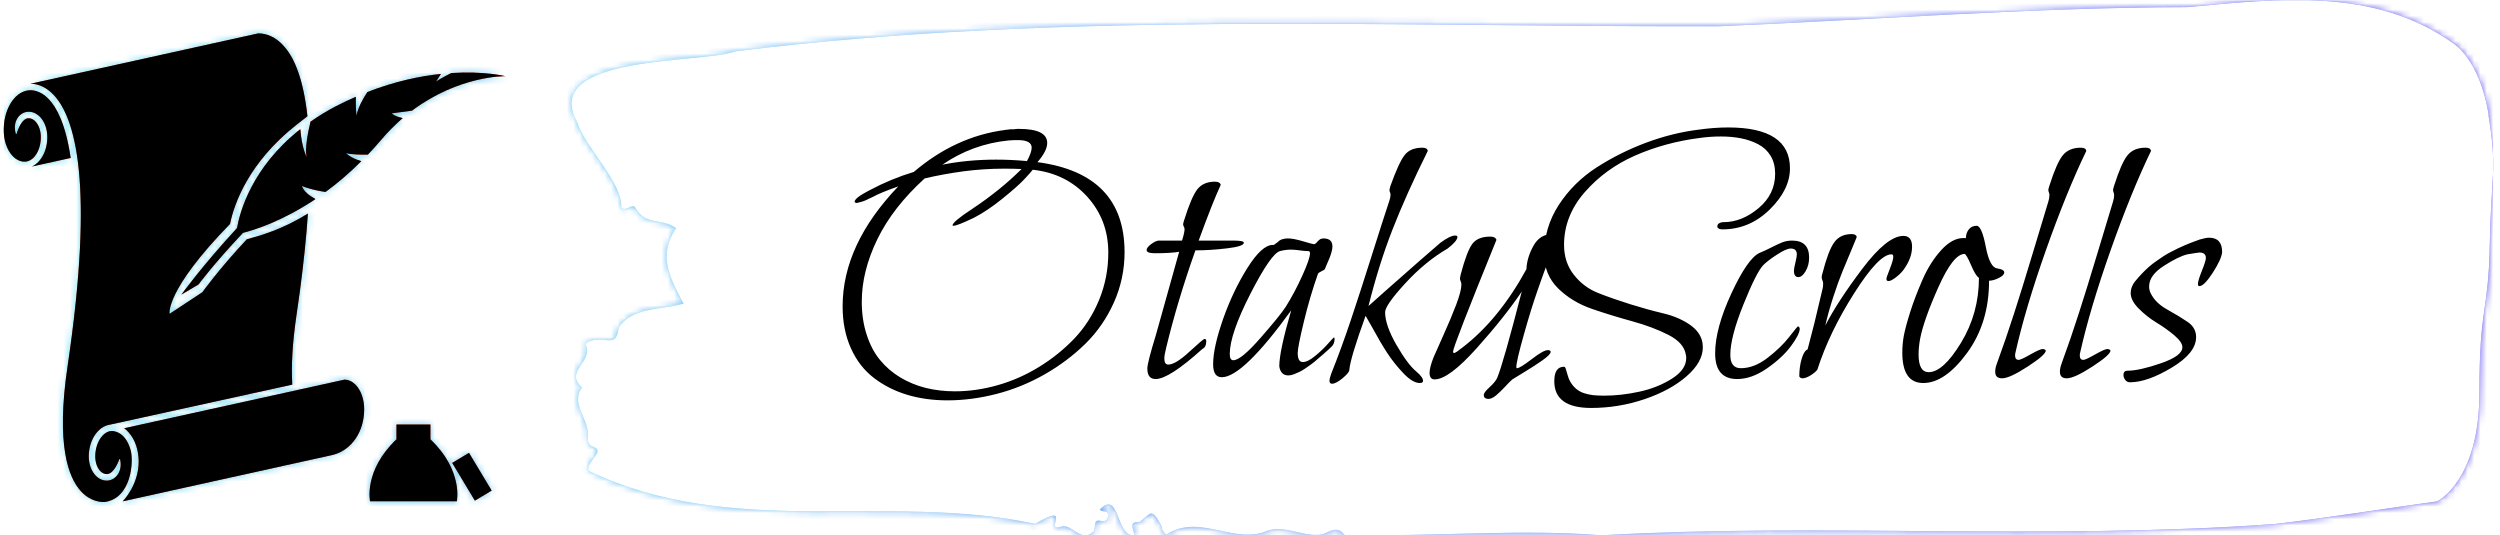 <svg xmlns="http://www.w3.org/2000/svg" version="1.1" xmlns:xlink="http://www.w3.org/1999/xlink" xmlns:svgjs="http://svgjs.dev/svgjs" width="1500" height="321" viewBox="0 0 1500 321"><g transform="matrix(1,0,0,1,-0.909,0.117)"><svg viewBox="0 0 396 85" data-background-color="#ffffff" preserveAspectRatio="xMidYMid meet" height="321" width="1500" xmlns="http://www.w3.org/2000/svg" xmlns:xlink="http://www.w3.org/1999/xlink"><g id="tight-bounds" transform="matrix(1,0,0,1,0.24,-0.031)"><svg viewBox="0 0 395.52 85.062" height="85.062" width="395.52"><rect width="395.52" height="85.062" fill="url(#2ef95583-c928-4ad5-a854-e002bee73627)" mask="url(#0ddeb5bf-24bf-49f1-8bc2-36cc4db642cc)" data-fill-palette-color="tertiary"></rect><g><svg viewBox="0 0 512.387 110.195" height="85.062" width="395.52"><g transform="matrix(1,0,0,1,116.867,0)"><svg viewBox="0 0 395.52 110.195" height="110.195" width="395.52"><g id="textblocktransform"><svg viewBox="0 0 395.52 110.195" height="110.195" width="395.52" id="textblock"><g><svg viewBox="0 0 395.52 110.195" height="110.195" width="395.52"><path d="M394.594 23.635C392.735 12.197 387.435 9.017 387.435 9.017 371.165-2.765 350.86-0.225 332.619 1.467 300.414 1.536 268.339 4.053 236.208 5.402 168.767 5.608 100.749 2.222 33.643 10.572 27.339 13.135-6.54 11.076 1.121 25.099 3.129 30.932 10.456 37.406 10.232 42.76 11.236 43.698 12.631 41.547 13.226 42.897 15.309 46.534 18.711 44.818 21.501 46.969 17.614 52.711 20.403 57.492 23.062 62.502 18.377 63.806 12.371 63.188 9.675 67.512 9.396 70.646 7.89 70.051 6.235 69.914 5.026 69.822 2.59 70.166 2.999 71.149 4.394 74.512-1.594 76.457 2.162 79.751-0.422 83.32 3.948 86.408 3.353 90.274 3.278 91.052 3.687 91.715 4.338 91.898 7.22 92.882 3.018 94.804 3.464 96.885 33.029 111.115 65.104 101.278 95.394 107.82 103.259 103.245 97.346 109.445 100.489 108.484 102.943 107.363 104.728 112.007 107.499 109.376 107.927 108.621 107.276 106.837 108.8 107.18 109.6 107.363 110.307 107.317 110.418 106.265 110.586 104.686 109.117 105.67 108.726 104.846 112.947 100.683 111.906 110.588 115.866 110.177 115.68 108.964 114.528 107.226 116.889 107.454 119.232 105.716 119.306 104.274 121.389 108.186 121.463 109.033 121.835 109.628 122.43 110.039 128.938 105.784 135.409 111.549 142.233 109.628 146.417 107.523 150.433 110.771 154.672 109.971 156.16 109.33 157.666 108.186 159.098 110.108 176.632 110.52 195.319 108.804 211.943 110.177 256.364 107.614 303.836 111.229 350.674 107.843 361.719 106.539 373.192 104.686 383.958 103.199 383.958 103.199 392.679 99.127 392.679 80.826S394.538 64.813 394.817 50.24C395.096 35.668 396.398 35.073 394.538 23.635Z" opacity="1" fill="url(#2ef95583-c928-4ad5-a854-e002bee73627)" data-fill-palette-color="tertiary"></path><g transform="matrix(1,0,0,1,55.768,26.231)"><svg width="283.983" viewBox="0.4 -34.4 190.82 38.8" height="57.734" data-palette-color="#000000"><path d="M24.8-34.2L24.8-34.2Q28.7-34.2 28.7-32.25L28.7-32.25Q28.7-31.15 27.35-29.6L27.35-29.6Q39.4-28 39.4-17.15L39.4-17.15Q39.4-13.5 37.93-10.2 36.45-6.9 33.98-4.48 31.5-2.05 28.35-0.25 25.2 1.55 21.73 2.45 18.25 3.35 14.9 3.35L14.9 3.35Q11.9 3.35 9.33 2.58 6.75 1.8 4.73 0.25 2.7-1.3 1.55-3.85 0.4-6.4 0.4-9.65L0.4-9.65Q0.4-18.2 8.1-26.25L8.1-26.25Q5.55-25.35 4.5-24.75L4.5-24.75Q4.25-24.65 4.05-24.55 3.85-24.45 3.65-24.35 3.45-24.25 3.28-24.2 3.1-24.15 2.95-24.1 2.8-24.05 2.68-24.03 2.55-24 2.48-23.98 2.4-23.95 2.3-23.95L2.3-23.95Q2.1-24 2.05-24.1L2.05-24.1Q2.05-24.65 4.1-25.7L4.1-25.7Q7.1-27.3 10.25-28.25L10.25-28.25Q16-33.15 22.85-34.05L22.85-34.05Q22.95-34.05 23.05-34.08 23.15-34.1 23.25-34.1 23.35-34.1 23.48-34.13 23.6-34.15 23.7-34.15 23.8-34.15 23.9-34.15 24-34.15 24.13-34.15 24.25-34.15 24.35-34.18 24.45-34.2 24.58-34.2 24.7-34.2 24.8-34.2ZM25.9-29.75L25.9-29.75Q26.55-30.95 26.55-31.6L26.55-31.6Q26.55-32.65 24.65-32.65L24.65-32.65Q24.45-32.65 24.25-32.65 24.05-32.65 23.83-32.63 23.6-32.6 23.35-32.6L23.35-32.6Q18.35-32.1 14.2-29.25L14.2-29.25Q17.7-29.95 21.65-29.95L21.65-29.95Q22.65-29.95 23.73-29.9 24.8-29.85 25.9-29.75ZM3.05-10.3L3.05-10.3Q3.05-7.8 3.73-5.73 4.4-3.65 5.58-2.23 6.75-0.8 8.38 0.18 10 1.15 11.9 1.63 13.8 2.1 15.95 2.1L15.95 2.1Q18.85 2.1 21.85 1.25 24.85 0.4 27.58-1.28 30.3-2.95 32.45-5.2 34.6-7.45 35.88-10.55 37.15-13.65 37.15-17.1L37.15-17.1Q37.15-21.6 34.23-24.83 31.3-28.05 26.7-28.55L26.7-28.55Q26.35-28.1 25.45-27.15 24.55-26.2 22.48-24.53 20.4-22.85 18.55-21.9L18.55-21.9Q16.25-20.8 15.75-20.8L15.75-20.8Q15.6-20.8 15.6-20.85L15.6-20.85Q15.6-21.35 18.35-23.15L18.35-23.15Q22.25-25.75 25.15-28.65L25.15-28.65Q24-28.7 22.75-28.7L22.75-28.7Q19.9-28.7 17.1-28.33 14.3-27.95 11.75-27.35L11.75-27.35Q7.35-23.35 5.2-18.93 3.05-14.5 3.05-10.3ZM44.15-18.75L47.35-18.75 47.55-19.45Q47.7-20.05 47.7-20.3L47.7-20.3Q47.7-20.5 47.6-20.68 47.5-20.85 47.5-21 47.5-21.15 47.65-21.6L47.65-21.6Q48.65-24.8 49.47-25.85 50.3-26.9 51.9-26.9L51.9-26.9Q52.6-26.9 52.7-26.45L52.7-26.45Q51.6-24.1 49.65-18.75L49.65-18.75 54.5-18.75Q55.9-18.75 55.9-18.45L55.9-18.45Q55.9-17.95 53.6-17.68 51.3-17.4 49.2-17.4L49.2-17.4Q46.7-10.35 45.15-3.9L45.15-3.9Q44.9-2.9 44.9-2.45L44.9-2.45Q44.9-1.6 45.45-1.6L45.45-1.6Q46.45-1.6 48.37-3.38 50.3-5.15 50.45-5.15L50.45-5.15Q50.7-5.15 50.7-4.85L50.7-4.85Q50.7-4 50.15-3.75L50.15-3.75Q45.55 0.4 43.7 0.4L43.7 0.4Q42.55 0.4 42.55-1.05L42.55-1.05Q42.55-1.85 43.75-5.75L43.75-5.75Q43.9-6.25 46.95-17.2L46.95-17.2Q45.75-17 43.6-17L43.6-17Q42.45-17 42.45-17.45L42.45-17.45Q42.45-17.8 43.1-18.28 43.75-18.75 44.15-18.75L44.15-18.75ZM67.95-4L67.95-4Q67.9-3.95 67.5-3.58 67.1-3.2 66.85-3 66.6-2.8 66.12-2.38 65.65-1.95 65.3-1.7 64.95-1.45 64.45-1.1 63.95-0.75 63.57-0.58 63.2-0.4 62.8-0.25 62.4-0.1 62.05-0.1L62.05-0.1Q61-0.1 60.8-1.35L60.8-1.35Q60.8-3.45 62.45-9.1L62.45-9.1Q55.75 0.15 52.85 0.15L52.85 0.15Q51.65 0.15 51.65-1.65L51.65-1.65Q51.65-3.95 53.02-7.88 54.4-11.8 56.4-14.98 58.4-18.15 59.9-18.15L59.9-18.15 60.05-18.15 60.6-18.55Q61.05-19.05 62-19.05L62-19.05Q62.75-19.05 64.1-18.65 65.45-18.25 65.6-18.25L65.6-18.25Q65.8-18.25 66.12-18.65 66.45-19.05 66.9-19.05L66.9-19.05Q68.15-19.05 68.15-17.95L68.15-17.95Q68.15-17.5 67.97-16.95 67.8-16.4 67.47-15.68 67.15-14.95 67.1-14.8L67.1-14.8Q67.05-14.7 66.62-14.5 66.2-14.3 66.15-14.15L66.15-14.15Q65.05-11.05 64.2-7.53 63.35-4 63.35-3.2L63.35-3.2Q63.35-1.95 64.05-1.95 64.75-1.95 65.77-2.8 66.8-3.65 67.55-4.5 68.3-5.35 68.35-5.35L68.35-5.35Q68.45-5.35 68.45-5.15L68.45-5.15Q68.45-4.4 67.95-4ZM64.8-17.3L64.65-17.3Q64.35-17.3 63.62-17.4 62.9-17.5 62.4-17.5L62.4-17.5Q61.7-17.5 60.9-17.3L60.9-17.3Q59.65-16.95 56.8-11.38 53.95-5.8 53.95-3.05L53.95-3.05Q53.95-2.2 54.45-2.2L54.45-2.2Q55.5-2.2 58.17-5.25 60.85-8.3 61.7-9.6L61.7-9.6Q62.95-11.6 64-13.93 65.05-16.25 65.05-17L65.05-17Q65.05-17.3 64.8-17.3L64.8-17.3ZM84.09-17.65L84.09-17.65Q80.99-15.85 78.22-12.83 75.44-9.8 75.44-8.85L75.44-8.85Q75.44-7.05 76.99-4.35 78.54-1.65 79.74-0.65L79.74-0.65Q80.69 0.15 80.69 0.65L80.69 0.65Q80.69 0.95 80.24 0.95L80.24 0.95Q79.24 0.95 77.94-0.43 76.64-1.8 75.72-3.23 74.79-4.65 73.79-6.5L73.79-6.5 72.74-8.35Q70.59-2.4 70.49-0.85L70.49-0.85Q70.49-0.5 69.57 0.28 68.64 1.05 68.09 1.05L68.09 1.05Q67.74 1.05 67.74 0.6L67.74 0.6Q67.74 0.4 67.99-0.35L67.99-0.35Q69.39-3.85 70.69-7.73 71.99-11.6 73.59-16.68 75.19-21.75 75.99-24.15L75.99-24.15Q76.19-24.75 76.19-25.05L76.19-25.05Q76.19-25.25 76.12-25.43 76.04-25.6 76.04-25.7L76.04-25.7Q76.04-25.9 76.19-26.35L76.19-26.35Q77.34-29.55 78.14-30.58 78.94-31.6 80.59-31.6L80.59-31.6Q81.29-31.6 81.34-31.15L81.34-31.15Q78.34-25.1 76.47-20.3 74.59-15.5 73.14-9.7L73.14-9.7 75.44-11.75Q77.74-13.8 80.24-15.98 82.74-18.15 83.09-18.45L83.09-18.45Q84.44-19.45 85.14-19.45L85.14-19.45Q85.44-19.45 85.44-19.25L85.44-19.25Q85.44-18.7 84.09-17.65ZM99.19-19.2L99.19-19.2Q99.04-18.75 98.09-16.2 97.14-13.65 96.54-11.9L96.54-11.9Q95.64-9.35 94.62-5.7 93.59-2.05 93.59-1.25L93.59-1.25Q93.59-1.1 93.69-1.1L93.69-1.1Q94.09-1.1 95.72-2.35 97.34-3.6 97.94-3.6L97.94-3.6Q98.34-3.6 98.34-3.35L98.34-3.35Q98.34-3 97.22-2.2 96.09-1.4 94.64-0.53 93.19 0.35 93.04 0.45L93.04 0.45Q92.69 0.75 92.02 1.48 91.34 2.2 90.77 2.68 90.19 3.15 89.74 3.15L89.74 3.15Q89.09 3.15 89.09 2.6L89.09 2.6Q89.09 2.25 89.89 1.53 90.69 0.8 90.94 0.25L90.94 0.25Q91.79-1.8 94.34-11.7L94.34-11.7Q91.99-8.2 88.12-3.88 84.24 0.45 82.29 0.45L82.29 0.45Q81.59 0.45 81.59-0.45L81.59-0.45Q81.59-1.2 82.14-2.6L82.14-2.6Q82.14-2.65 83.34-5.3 84.54-7.95 85.27-9.88 85.99-11.8 85.99-12.65L85.99-12.65Q85.99-12.9 85.89-13.13 85.79-13.35 85.79-13.5L85.79-13.5Q85.79-13.55 85.89-14.05L85.89-14.05Q86.74-17.25 87.49-18.28 88.24-19.3 89.99-19.3L89.99-19.3Q90.69-19.3 90.84-18.85L90.84-18.85Q84.84-4.1 84.84-3.4L84.84-3.4Q84.84-3.2 84.99-3.2L84.99-3.2Q85.19-3.2 86.19-4L86.19-4Q91.19-7.85 94.99-14.8L94.99-14.8Q95.04-16.35 95.94-18 96.84-19.65 98.59-19.65L98.59-19.65Q99.14-19.65 99.19-19.2ZM105.74 2.7L105.74 2.7Q108.09 2.7 110.61 2.15 113.14 1.6 115.11 0.35 117.09-0.9 117.09-2.5L117.09-2.5Q117.09-2.75 117.04-2.95L117.04-2.95Q116.79-4.6 114.64-5.7 112.49-6.8 109.66-7.58 106.84-8.35 104.06-9.3 101.29-10.25 99.36-12.15 97.44-14.05 97.44-16.9L97.44-16.9Q97.44-20.55 99.46-23.68 101.49-26.8 104.71-28.88 107.94-30.95 111.56-32.3 115.19-33.65 118.84-34.1L118.84-34.1Q120.99-34.4 122.89-34.4L122.89-34.4Q131.44-34.4 131.44-28.75L131.44-28.75Q131.44-25.8 128.64-23.05 125.84-20.3 122.09-20.3L122.09-20.3Q121.74-20.3 121.56-20.43 121.39-20.55 121.39-20.7L121.39-20.7Q121.39-20.8 121.44-20.93 121.49-21.05 121.61-21.13 121.74-21.2 121.89-21.25 122.04-21.3 122.24-21.3L122.24-21.3Q124.79-21.3 127.09-23.23 129.39-25.15 129.39-28L129.39-28Q129.39-29.45 128.76-30.48 128.14-31.5 127.04-32.08 125.94-32.65 124.66-32.9 123.39-33.15 121.89-33.15L121.89-33.15Q121.14-33.15 120.41-33.1 119.69-33.05 118.99-32.95L118.99-32.95Q114.24-32.35 110.06-30.53 105.89-28.7 103.04-25.43 100.19-22.15 100.19-18.15L100.19-18.15Q100.19-15.75 101.54-14.03 102.89-12.3 104.91-11.5 106.94-10.7 109.34-9.95 111.74-9.2 113.86-8.7 115.99-8.2 117.54-7.15 119.09-6.1 119.34-4.6L119.34-4.6 119.39-4Q119.39-1.95 117.16 0 114.94 1.95 111.34 3.18 107.74 4.4 103.94 4.4L103.94 4.4Q98.84 4.4 98.84 0.7L98.84 0.7Q98.84-1.3 100.19-1.3L100.19-1.3Q100.34-1.3 100.44-0.98 100.54-0.65 100.69-0.13 100.84 0.4 101.04 0.75L101.04 0.75Q101.39 1.35 101.86 1.75 102.34 2.15 102.94 2.35 103.54 2.55 104.21 2.63 104.89 2.7 105.74 2.7ZM134.09-16.4L134.09-16.4Q134.09-15.35 133.61-14.53 133.14-13.7 132.59-13.7L132.59-13.7Q131.99-13.7 131.99-14.6L131.99-14.6Q131.99-14.9 132.19-15.7 132.39-16.5 132.39-16.85L132.39-16.85Q132.39-17.65 131.54-17.65L131.54-17.65Q130.94-17.65 129.66-16.82 128.39-16 127.74-15.35L127.74-15.35Q126.79-14.35 124.99-9.88 123.19-5.4 123.19-2.95L123.19-2.95Q123.19-1.1 124.64-1.1L124.64-1.1Q126.49-1.1 128.34-2.53 130.19-3.95 131.34-5.43 132.49-6.9 132.54-6.9L132.54-6.9Q132.79-6.8 132.79-6.55L132.79-6.55Q132.79-5.8 131.59-4.17 130.39-2.55 128.26-1.07 126.14 0.4 124.14 0.4L124.14 0.4Q121.09 0.4 121.09-3.15L121.09-3.15Q121.09-6.6 123.34-11.45 125.59-16.3 127.24-17.05L127.24-17.05Q127.99-17.35 128.86-17.8 129.74-18.25 130.36-18.5 130.99-18.75 131.74-18.75L131.74-18.75Q134.09-18.75 134.09-16.4ZM147.18-14.75L147.18-14.75Q146.78-14.2 146.11-13.68 145.43-13.15 145.08-13.15L145.08-13.15Q144.78-13.15 144.78-13.45L144.78-13.45Q144.78-13.65 145.26-14.85 145.73-16.05 145.73-16.5L145.73-16.5Q145.73-16.85 145.48-16.85L145.48-16.85Q143.73-16.85 140.31-11.45 136.88-6.05 135.23-0.9L135.23-0.9Q134.93-0.5 134.28-0.1 133.63 0.3 133.18 0.3L133.18 0.3Q132.88 0.3 132.73 0.05L132.73 0.05Q132.73-1.3 133.06-2.4 133.38-3.5 133.88-3.7L133.88-3.7Q134.98-7.85 135.43-9.9L135.43-9.9 135.93-12Q136.03-12.35 136.03-12.8L136.03-12.8Q136.03-13.05 135.93-13.25 135.83-13.45 135.83-13.65L135.83-13.65Q135.83-13.95 135.93-14.2L135.93-14.2Q136.73-17.35 137.56-18.5 138.38-19.65 139.98-19.65L139.98-19.65Q140.58-19.65 140.68-19.25L140.68-19.25Q140.63-19.1 139.96-17.5 139.28-15.9 138.71-14.5 138.13-13.1 137.43-10.95 136.73-8.8 136.33-7L136.33-7Q137.98-10.25 141.43-14.83 144.88-19.4 147.13-19.4L147.13-19.4Q148.33-19.4 148.33-17.9L148.33-17.9Q148.33-16.35 147.18-14.75ZM160.13-14.9Q161.08-14.75 161.08-14.35 161.08-13.95 160.33-13.58 159.58-13.2 158.98-13.2L158.98-13.2Q158.98-7.35 155.93-3.2 152.88 0.95 149.88 0.95L149.88 0.95Q146.98 0.95 146.98-3.25L146.98-3.25Q146.98-4.4 147.18-5.55L147.18-5.55Q147.43-6.85 148.08-8.9 148.73-10.95 149.78-13.35 150.83-15.75 152.36-17.43 153.88-19.1 155.43-19.1L155.43-19.1 155.78-19.1Q155.78-19.8 156.18-20.3 156.58-20.8 157.28-20.8L157.28-20.8Q157.98-20.75 158.53-17.88 159.08-15 160.13-14.9L160.13-14.9ZM157.58-13.6L157.58-13.6Q157.13-13.85 156.48-15.38 155.83-16.9 155.58-16.9L155.58-16.9Q154.03-16.9 151.98-12.33 149.93-7.75 149.43-5.1L149.43-5.1Q149.23-3.95 149.23-3L149.23-3Q149.23-0.55 150.63-0.55L150.63-0.55Q152.63-0.55 155.11-4.63 157.58-8.7 157.58-13.6ZM172.43-31.15L172.43-31.15Q169.68-25.45 166.83-17.38 163.98-9.3 162.63-3.25L162.63-3.25Q162.58-3.1 162.58-2.85L162.58-2.85Q162.58-2.25 163.08-2.25L163.08-2.25Q163.38-2.25 164.7-3 166.03-3.75 166.38-3.75L166.38-3.75Q166.68-3.75 166.83-3.55L166.83-3.55Q166.83-2.95 164.33-1.33 161.83 0.3 160.78 0.3L160.78 0.3Q159.83 0.3 159.83-0.6L159.83-0.6Q159.83-1.1 160.03-1.65L160.03-1.65Q161.33-5.2 162.45-8.7 163.58-12.2 165.03-17.03 166.48-21.85 167.18-24.15L167.18-24.15Q167.33-24.6 167.33-25.05L167.33-25.05Q167.33-25.25 167.25-25.43 167.18-25.6 167.18-25.75 167.18-25.9 167.33-26.35L167.33-26.35Q168.33-29.5 169.18-30.55 170.03-31.6 171.68-31.6L171.68-31.6Q172.38-31.6 172.43-31.15ZM181.38-31.15L181.38-31.15Q178.63-25.45 175.78-17.38 172.93-9.3 171.58-3.25L171.58-3.25Q171.53-3.1 171.53-2.85L171.53-2.85Q171.53-2.25 172.03-2.25L172.03-2.25Q172.33-2.25 173.65-3 174.98-3.75 175.33-3.75L175.33-3.75Q175.63-3.75 175.78-3.55L175.78-3.55Q175.78-2.95 173.28-1.33 170.78 0.3 169.73 0.3L169.73 0.3Q168.78 0.3 168.78-0.6L168.78-0.6Q168.78-1.1 168.98-1.65L168.98-1.65Q170.28-5.2 171.4-8.7 172.53-12.2 173.98-17.03 175.43-21.85 176.13-24.15L176.13-24.15Q176.28-24.6 176.28-25.05L176.28-25.05Q176.28-25.25 176.2-25.43 176.13-25.6 176.13-25.75 176.13-25.9 176.28-26.35L176.28-26.35Q177.28-29.5 178.13-30.55 178.98-31.6 180.63-31.6L180.63-31.6Q181.33-31.6 181.38-31.15ZM191.22-17.15L191.22-17.15Q191.12-16.15 189.92-14.3 188.72-12.45 188.07-12.45L188.07-12.45Q187.87-12.45 187.87-12.75L187.87-12.75Q187.87-13.2 188.42-14.58 188.97-15.95 188.97-16.35L188.97-16.35Q188.97-17.1 188.07-17.1L188.07-17.1Q187.92-17.1 186.42-16.85L186.42-16.85Q185.17-16.55 183.15-15.25 181.12-13.95 181.12-12.4L181.12-12.4Q181.12-11.85 181.37-11.4L181.37-11.4Q182.02-10.1 183.65-9.2 185.27-8.3 186.45-7.5 187.62-6.7 187.62-5.4L187.62-5.4Q187.62-3.2 184.25-1.18 180.87 0.85 178.47 0.85L178.47 0.85Q178.07 0.85 177.82 0.53 177.57 0.2 177.57-0.15L177.57-0.15Q177.57-0.75 178.12-0.75L178.12-0.75Q179.77-0.75 182.75-1.78 185.72-2.8 185.72-4L185.72-4Q185.72-4.7 184.6-5.65 183.47-6.6 182.15-7.4 180.82-8.2 179.7-9.33 178.57-10.45 178.57-11.5L178.57-11.5Q178.57-12.35 179.17-13.1L179.17-13.1Q179.62-13.65 180.12-14.18 180.62-14.7 181.07-15.1 181.52-15.5 182.1-15.9 182.67-16.3 183.12-16.6 183.57-16.9 184.17-17.2 184.77-17.5 185.12-17.68 185.47-17.85 186.05-18.1 186.62-18.35 186.85-18.43 187.07-18.5 187.57-18.7 188.07-18.9 188.12-18.9L188.12-18.9Q188.97-19.15 189.42-19.15L189.42-19.15Q191.22-19.15 191.22-17.15Z" opacity="1" transform="matrix(1,0,0,1,0,0)" fill="#000000" class="wordmark-text-0" data-fill-palette-color="quaternary" id="text-0"></path></svg></g></svg></g></svg></g></svg></g><g transform="matrix(1,0,0,1,0,6.873)"><svg viewBox="0 0 103.237 96.45" height="96.45" width="103.237"><g><svg xmlns="http://www.w3.org/2000/svg" xmlns:xlink="http://www.w3.org/1999/xlink" version="1.1" x="0" y="0" viewBox="0 3.288 100 93.426" enable-background="new 0 0 100 100" xml:space="preserve" height="96.45" width="103.237" class="icon-icon-0" data-fill-palette-color="accent" id="icon-0"><g fill="#f46036" data-fill-palette-color="accent"><g fill="#f46036" data-fill-palette-color="accent"><rect x="88.951" y="89.749" transform="matrix(0.515 0.857 -0.857 0.515 123.858 -35.539)" width="8.778" height="3.904" fill="#f46036" data-fill-palette-color="accent"></rect><path d="M85.063 81.275h-6.768v2.938c-6.584 6.267-5.266 12.351-5.266 12.351h17.297c0 0 1.318-6.082-5.264-12.347V81.275L85.063 81.275z" fill="#f46036" data-fill-palette-color="accent"></path><path d="M4.652 18.928c0.818-0.101 1.607 0.16 2.291 0.735 0.995 0.836 1.643 2.289 1.732 3.886 0.158 2.862-1.163 5.42-3.068 6.282l7.729-1.71C12.34 21.286 10.49 17.968 8.94 16.367c-1.658-1.712-3.24-1.811-4.021-1.722-2.949 0.336-5.147 4.163-4.9 8.531 0.115 2.044 0.905 3.872 2.113 4.89 0.709 0.597 1.516 0.864 2.313 0.773 1.735-0.2 3.078-2.589 2.933-5.218-0.071-1.243-0.545-2.352-1.271-2.963-0.283-0.237-0.743-0.506-1.305-0.439-0.992 0.115-1.757 1.53-2.255 3.121l-0.13 0.008C1.705 21.083 2.944 19.126 4.652 18.928z" fill="#f46036" data-fill-palette-color="accent"></path><path d="M89.232 11.192c-1.791 0.89-3.041 1.678-3.041 1.678l0.974-1.502c-4.188 0.439-9.166 1.473-14.667 3.611-0.919 1.396-1.872 3.117-2.178 4.71 0 0-0.186-1.645-0.127-3.762-1.291 0.56-2.596 1.17-3.936 1.866-1.891 0.974-3.555 2.022-5.102 3.103-0.553 2.344-1.143 5.422-0.775 7.048 0 0-0.99-1.89-1.252-5.56-9.658 7.606-12.055 16.506-12.625 19.72-6.906 7.478-11.088 13.261-11.088 13.261s1.904-1.141 3.42-2.028c0 0 2.811-3.856 8.857-10.286 2.439-0.619 7.93-2.368 14.45-6.734-1.252-0.688-2.381-1.57-2.703-2.613 0 0 1.653 0.741 4.703 1.198 2.321-1.686 4.726-3.724 7.143-6.139-2.352-0.713-3.014-1.595-3.014-1.595 0.942 0.265 2.74 0.309 4.33 0.281 0.865-0.911 1.731-1.874 2.59-2.882 1.42-1.672 2.875-3.123 4.346-4.396-1.826-0.405-2.17-0.943-2.17-0.943l4.027-0.542C90.796 11.639 100 11.818 100 11.818S95.875 10.771 89.232 11.192z" fill="#f46036" data-fill-palette-color="accent"></path><path d="M67.917 72.323l-43.92 9.688c0 0 2.83 1.743 2.91 6.605 0 4.785-3.195 7.964-3.195 7.964l41.99-9.282c3.743-1.008 6.149-4.693 6.153-9.063 0.004-1.984-0.647-3.825-1.742-4.92C69.466 72.668 68.705 72.323 67.917 72.323z" fill="#f46036" data-fill-palette-color="accent"></path><path d="M25.304 86.416c-1.105-4.061-3.834-3.855-3.834-3.855-1.742 0.099-3.22 2.407-3.226 5.043-0.002 1.246 0.407 2.379 1.099 3.031 0.263 0.25 0.717 0.535 1.273 0.51 1-0.058 1.848-1.428 2.435-2.985h0.131c0.579 2.303-0.769 4.184-2.488 4.282-0.811 0.058-1.593-0.25-2.244-0.861-0.945-0.895-1.508-2.38-1.506-3.979 0.01-3.203 1.832-5.925 4.119-6.289 0.053-0.008 22.671-4.977 36.458-8.004-0.215-3.613-0.008-8.151 0.845-13.896 0.235-1.594 0.456-3.141 0.657-4.645 0.781-5.824 1.302-10.98 1.613-15.569-5.043 3.188-9.686 4.463-12.185 5.146-5.611 6-8.849 10.542-8.849 10.542l-6.543 4.312c0 0-0.973-4.576 12.049-17.922 0.809-3.973 3.661-12.221 13.27-19.788l2.164-1.688c-0.813-7.38-2.582-11.5-4.469-13.704-1.885-2.291-3.92-2.807-5.344-2.809L5.318 13.327c1.107-0.006 2.825 0.35 4.556 2.137 4.313 4.455 8.306 17.489 2.838 54.279-2.311 15.56 0.17 22.073 2.656 24.8 1.88 2.061 3.936 2.208 4.766 2.165C25.47 95.951 25.912 88.652 25.304 86.416z" fill="#f46036" data-fill-palette-color="accent"></path></g></g></svg></g></svg></g></svg></g><defs></defs><mask id="0ddeb5bf-24bf-49f1-8bc2-36cc4db642cc"><g id="SvgjsG2446"><svg viewBox="0 0 395.52 85.062" height="85.062" width="395.52"><g><svg viewBox="0 0 512.387 110.195" height="85.062" width="395.52"><g transform="matrix(1,0,0,1,116.867,0)"><svg viewBox="0 0 395.52 110.195" height="110.195" width="395.52"><g id="SvgjsG2445"><svg viewBox="0 0 395.52 110.195" height="110.195" width="395.52" id="SvgjsSvg2444"><g><svg viewBox="0 0 395.52 110.195" height="110.195" width="395.52"><path d="M394.594 23.635C392.735 12.197 387.435 9.017 387.435 9.017 371.165-2.765 350.86-0.225 332.619 1.467 300.414 1.536 268.339 4.053 236.208 5.402 168.767 5.608 100.749 2.222 33.643 10.572 27.339 13.135-6.54 11.076 1.121 25.099 3.129 30.932 10.456 37.406 10.232 42.76 11.236 43.698 12.631 41.547 13.226 42.897 15.309 46.534 18.711 44.818 21.501 46.969 17.614 52.711 20.403 57.492 23.062 62.502 18.377 63.806 12.371 63.188 9.675 67.512 9.396 70.646 7.89 70.051 6.235 69.914 5.026 69.822 2.59 70.166 2.999 71.149 4.394 74.512-1.594 76.457 2.162 79.751-0.422 83.32 3.948 86.408 3.353 90.274 3.278 91.052 3.687 91.715 4.338 91.898 7.22 92.882 3.018 94.804 3.464 96.885 33.029 111.115 65.104 101.278 95.394 107.82 103.259 103.245 97.346 109.445 100.489 108.484 102.943 107.363 104.728 112.007 107.499 109.376 107.927 108.621 107.276 106.837 108.8 107.18 109.6 107.363 110.307 107.317 110.418 106.265 110.586 104.686 109.117 105.67 108.726 104.846 112.947 100.683 111.906 110.588 115.866 110.177 115.68 108.964 114.528 107.226 116.889 107.454 119.232 105.716 119.306 104.274 121.389 108.186 121.463 109.033 121.835 109.628 122.43 110.039 128.938 105.784 135.409 111.549 142.233 109.628 146.417 107.523 150.433 110.771 154.672 109.971 156.16 109.33 157.666 108.186 159.098 110.108 176.632 110.52 195.319 108.804 211.943 110.177 256.364 107.614 303.836 111.229 350.674 107.843 361.719 106.539 373.192 104.686 383.958 103.199 383.958 103.199 392.679 99.127 392.679 80.826S394.538 64.813 394.817 50.24C395.096 35.668 396.398 35.073 394.538 23.635Z" opacity="1" fill="white"></path><g transform="matrix(1,0,0,1,55.768,26.231)"><svg width="283.983" viewBox="0.4 -34.4 190.82 38.8" height="57.734" data-palette-color="#000000"><path d="M24.8-34.2L24.8-34.2Q28.7-34.2 28.7-32.25L28.7-32.25Q28.7-31.15 27.35-29.6L27.35-29.6Q39.4-28 39.4-17.15L39.4-17.15Q39.4-13.5 37.93-10.2 36.45-6.9 33.98-4.48 31.5-2.05 28.35-0.25 25.2 1.55 21.73 2.45 18.25 3.35 14.9 3.35L14.9 3.35Q11.9 3.35 9.33 2.58 6.75 1.8 4.73 0.25 2.7-1.3 1.55-3.85 0.4-6.4 0.4-9.65L0.4-9.65Q0.4-18.2 8.1-26.25L8.1-26.25Q5.55-25.35 4.5-24.75L4.5-24.75Q4.25-24.65 4.05-24.55 3.85-24.45 3.65-24.35 3.45-24.25 3.28-24.2 3.1-24.15 2.95-24.1 2.8-24.05 2.68-24.03 2.55-24 2.48-23.98 2.4-23.95 2.3-23.95L2.3-23.95Q2.1-24 2.05-24.1L2.05-24.1Q2.05-24.65 4.1-25.7L4.1-25.7Q7.1-27.3 10.25-28.25L10.25-28.25Q16-33.15 22.85-34.05L22.85-34.05Q22.95-34.05 23.05-34.08 23.15-34.1 23.25-34.1 23.35-34.1 23.48-34.13 23.6-34.15 23.7-34.15 23.8-34.15 23.9-34.15 24-34.15 24.13-34.15 24.25-34.15 24.35-34.18 24.45-34.2 24.58-34.2 24.7-34.2 24.8-34.2ZM25.9-29.75L25.9-29.75Q26.55-30.95 26.55-31.6L26.55-31.6Q26.55-32.65 24.65-32.65L24.65-32.65Q24.45-32.65 24.25-32.65 24.05-32.65 23.83-32.63 23.6-32.6 23.35-32.6L23.35-32.6Q18.35-32.1 14.2-29.25L14.2-29.25Q17.7-29.95 21.65-29.95L21.65-29.95Q22.65-29.95 23.73-29.9 24.8-29.85 25.9-29.75ZM3.05-10.3L3.05-10.3Q3.05-7.8 3.73-5.73 4.4-3.65 5.58-2.23 6.75-0.8 8.38 0.18 10 1.15 11.9 1.63 13.8 2.1 15.95 2.1L15.95 2.1Q18.85 2.1 21.85 1.25 24.85 0.4 27.58-1.28 30.3-2.95 32.45-5.2 34.6-7.45 35.88-10.55 37.15-13.65 37.15-17.1L37.15-17.1Q37.15-21.6 34.23-24.83 31.3-28.05 26.7-28.55L26.7-28.55Q26.35-28.1 25.45-27.15 24.55-26.2 22.48-24.53 20.4-22.85 18.55-21.9L18.55-21.9Q16.25-20.8 15.75-20.8L15.75-20.8Q15.6-20.8 15.6-20.85L15.6-20.85Q15.6-21.35 18.35-23.15L18.35-23.15Q22.25-25.75 25.15-28.65L25.15-28.65Q24-28.7 22.75-28.7L22.75-28.7Q19.9-28.7 17.1-28.33 14.3-27.95 11.75-27.35L11.75-27.35Q7.35-23.35 5.2-18.93 3.05-14.5 3.05-10.3ZM44.15-18.75L47.35-18.75 47.55-19.45Q47.7-20.05 47.7-20.3L47.7-20.3Q47.7-20.5 47.6-20.68 47.5-20.85 47.5-21 47.5-21.15 47.65-21.6L47.65-21.6Q48.65-24.8 49.47-25.85 50.3-26.9 51.9-26.9L51.9-26.9Q52.6-26.9 52.7-26.45L52.7-26.45Q51.6-24.1 49.65-18.75L49.65-18.75 54.5-18.75Q55.9-18.75 55.9-18.45L55.9-18.45Q55.9-17.95 53.6-17.68 51.3-17.4 49.2-17.4L49.2-17.4Q46.7-10.35 45.15-3.9L45.15-3.9Q44.9-2.9 44.9-2.45L44.9-2.45Q44.9-1.6 45.45-1.6L45.45-1.6Q46.45-1.6 48.37-3.38 50.3-5.15 50.45-5.15L50.45-5.15Q50.7-5.15 50.7-4.85L50.7-4.85Q50.7-4 50.15-3.75L50.15-3.75Q45.55 0.4 43.7 0.4L43.7 0.4Q42.55 0.4 42.55-1.05L42.55-1.05Q42.55-1.85 43.75-5.75L43.75-5.75Q43.9-6.25 46.95-17.2L46.95-17.2Q45.75-17 43.6-17L43.6-17Q42.45-17 42.45-17.45L42.45-17.45Q42.45-17.8 43.1-18.28 43.75-18.75 44.15-18.75L44.15-18.75ZM67.95-4L67.95-4Q67.9-3.95 67.5-3.58 67.1-3.2 66.85-3 66.6-2.8 66.12-2.38 65.65-1.95 65.3-1.7 64.95-1.45 64.45-1.1 63.95-0.75 63.57-0.58 63.2-0.4 62.8-0.25 62.4-0.1 62.05-0.1L62.05-0.1Q61-0.1 60.8-1.35L60.8-1.35Q60.8-3.45 62.45-9.1L62.45-9.1Q55.75 0.15 52.85 0.15L52.85 0.15Q51.65 0.15 51.65-1.65L51.65-1.65Q51.65-3.95 53.02-7.88 54.4-11.8 56.4-14.98 58.4-18.15 59.9-18.15L59.9-18.15 60.05-18.15 60.6-18.55Q61.05-19.05 62-19.05L62-19.05Q62.75-19.05 64.1-18.65 65.45-18.25 65.6-18.25L65.6-18.25Q65.8-18.25 66.12-18.65 66.45-19.05 66.9-19.05L66.9-19.05Q68.15-19.05 68.15-17.95L68.15-17.95Q68.15-17.5 67.97-16.95 67.8-16.4 67.47-15.68 67.15-14.95 67.1-14.8L67.1-14.8Q67.05-14.7 66.62-14.5 66.2-14.3 66.15-14.15L66.15-14.15Q65.05-11.05 64.2-7.53 63.35-4 63.35-3.2L63.35-3.2Q63.35-1.95 64.05-1.95 64.75-1.95 65.77-2.8 66.8-3.65 67.55-4.5 68.3-5.35 68.35-5.35L68.35-5.35Q68.45-5.35 68.45-5.15L68.45-5.15Q68.45-4.4 67.95-4ZM64.8-17.3L64.65-17.3Q64.35-17.3 63.62-17.4 62.9-17.5 62.4-17.5L62.4-17.5Q61.7-17.5 60.9-17.3L60.9-17.3Q59.65-16.95 56.8-11.38 53.95-5.8 53.95-3.05L53.95-3.05Q53.95-2.2 54.45-2.2L54.45-2.2Q55.5-2.2 58.17-5.25 60.85-8.3 61.7-9.6L61.7-9.6Q62.95-11.6 64-13.93 65.05-16.25 65.05-17L65.05-17Q65.05-17.3 64.8-17.3L64.8-17.3ZM84.09-17.65L84.09-17.65Q80.99-15.85 78.22-12.83 75.44-9.8 75.44-8.85L75.44-8.85Q75.44-7.05 76.99-4.35 78.54-1.65 79.74-0.65L79.74-0.65Q80.69 0.15 80.69 0.65L80.69 0.65Q80.69 0.95 80.24 0.95L80.24 0.95Q79.24 0.95 77.94-0.43 76.64-1.8 75.72-3.23 74.79-4.65 73.79-6.5L73.79-6.5 72.74-8.35Q70.59-2.4 70.49-0.85L70.49-0.85Q70.49-0.5 69.57 0.28 68.64 1.05 68.09 1.05L68.09 1.05Q67.74 1.05 67.74 0.6L67.74 0.6Q67.74 0.4 67.99-0.35L67.99-0.35Q69.39-3.85 70.69-7.73 71.99-11.6 73.59-16.68 75.19-21.75 75.99-24.15L75.99-24.15Q76.19-24.75 76.19-25.05L76.19-25.05Q76.19-25.25 76.12-25.43 76.04-25.6 76.04-25.7L76.04-25.7Q76.04-25.9 76.19-26.35L76.19-26.35Q77.34-29.55 78.14-30.58 78.94-31.6 80.59-31.6L80.59-31.6Q81.29-31.6 81.34-31.15L81.34-31.15Q78.34-25.1 76.47-20.3 74.59-15.5 73.14-9.7L73.14-9.7 75.44-11.75Q77.74-13.8 80.24-15.98 82.74-18.15 83.09-18.45L83.09-18.45Q84.44-19.45 85.14-19.45L85.14-19.45Q85.44-19.45 85.44-19.25L85.44-19.25Q85.44-18.7 84.09-17.65ZM99.19-19.2L99.19-19.2Q99.04-18.75 98.09-16.2 97.14-13.65 96.54-11.9L96.54-11.9Q95.64-9.35 94.62-5.7 93.59-2.05 93.59-1.25L93.59-1.25Q93.59-1.1 93.69-1.1L93.69-1.1Q94.09-1.1 95.72-2.35 97.34-3.6 97.94-3.6L97.94-3.6Q98.34-3.6 98.34-3.35L98.34-3.35Q98.34-3 97.22-2.2 96.09-1.4 94.64-0.53 93.19 0.35 93.04 0.45L93.04 0.45Q92.69 0.75 92.02 1.48 91.34 2.2 90.77 2.68 90.19 3.15 89.74 3.15L89.74 3.15Q89.09 3.15 89.09 2.6L89.09 2.6Q89.09 2.25 89.89 1.53 90.69 0.8 90.94 0.25L90.94 0.25Q91.79-1.8 94.34-11.7L94.34-11.7Q91.99-8.2 88.12-3.88 84.24 0.45 82.29 0.45L82.29 0.45Q81.59 0.45 81.59-0.45L81.59-0.45Q81.59-1.2 82.14-2.6L82.14-2.6Q82.14-2.65 83.34-5.3 84.54-7.95 85.27-9.88 85.99-11.8 85.99-12.65L85.99-12.65Q85.99-12.9 85.89-13.13 85.79-13.35 85.79-13.5L85.79-13.5Q85.79-13.55 85.89-14.05L85.89-14.05Q86.74-17.25 87.49-18.28 88.24-19.3 89.99-19.3L89.99-19.3Q90.69-19.3 90.84-18.85L90.84-18.85Q84.84-4.1 84.84-3.4L84.84-3.4Q84.84-3.2 84.99-3.2L84.99-3.2Q85.19-3.2 86.19-4L86.19-4Q91.19-7.85 94.99-14.8L94.99-14.8Q95.04-16.35 95.94-18 96.84-19.65 98.59-19.65L98.59-19.65Q99.14-19.65 99.19-19.2ZM105.74 2.7L105.74 2.7Q108.09 2.7 110.61 2.15 113.14 1.6 115.11 0.35 117.09-0.9 117.09-2.5L117.09-2.5Q117.09-2.75 117.04-2.95L117.04-2.95Q116.79-4.6 114.64-5.7 112.49-6.8 109.66-7.58 106.84-8.35 104.06-9.3 101.29-10.25 99.36-12.15 97.44-14.05 97.44-16.9L97.44-16.9Q97.44-20.55 99.46-23.68 101.49-26.8 104.71-28.88 107.94-30.95 111.56-32.3 115.19-33.65 118.84-34.1L118.84-34.1Q120.99-34.4 122.89-34.4L122.89-34.4Q131.44-34.4 131.44-28.75L131.44-28.75Q131.44-25.8 128.64-23.05 125.84-20.3 122.09-20.3L122.09-20.3Q121.74-20.3 121.56-20.43 121.39-20.55 121.39-20.7L121.39-20.7Q121.39-20.8 121.44-20.93 121.49-21.05 121.61-21.13 121.74-21.2 121.89-21.25 122.04-21.3 122.24-21.3L122.24-21.3Q124.79-21.3 127.09-23.23 129.39-25.15 129.39-28L129.39-28Q129.39-29.45 128.76-30.48 128.14-31.5 127.04-32.08 125.94-32.65 124.66-32.9 123.39-33.15 121.89-33.15L121.89-33.15Q121.14-33.15 120.41-33.1 119.69-33.05 118.99-32.95L118.99-32.95Q114.24-32.35 110.06-30.53 105.89-28.7 103.04-25.43 100.19-22.15 100.19-18.15L100.19-18.15Q100.19-15.75 101.54-14.03 102.89-12.3 104.91-11.5 106.94-10.7 109.34-9.95 111.74-9.2 113.86-8.7 115.99-8.2 117.54-7.15 119.09-6.1 119.34-4.6L119.34-4.6 119.39-4Q119.39-1.95 117.16 0 114.94 1.95 111.34 3.18 107.74 4.4 103.94 4.4L103.94 4.4Q98.84 4.4 98.84 0.7L98.84 0.7Q98.84-1.3 100.19-1.3L100.19-1.3Q100.34-1.3 100.44-0.98 100.54-0.65 100.69-0.13 100.84 0.4 101.04 0.75L101.04 0.75Q101.39 1.35 101.86 1.75 102.34 2.15 102.94 2.35 103.54 2.55 104.21 2.63 104.89 2.7 105.74 2.7ZM134.09-16.4L134.09-16.4Q134.09-15.35 133.61-14.53 133.14-13.7 132.59-13.7L132.59-13.7Q131.99-13.7 131.99-14.6L131.99-14.6Q131.99-14.9 132.19-15.7 132.39-16.5 132.39-16.85L132.39-16.85Q132.39-17.65 131.54-17.65L131.54-17.65Q130.94-17.65 129.66-16.82 128.39-16 127.74-15.35L127.74-15.35Q126.79-14.35 124.99-9.88 123.19-5.4 123.19-2.95L123.19-2.95Q123.19-1.1 124.64-1.1L124.64-1.1Q126.49-1.1 128.34-2.53 130.19-3.95 131.34-5.43 132.49-6.9 132.54-6.9L132.54-6.9Q132.79-6.8 132.79-6.55L132.79-6.55Q132.79-5.8 131.59-4.17 130.39-2.55 128.26-1.07 126.14 0.4 124.14 0.4L124.14 0.4Q121.09 0.4 121.09-3.15L121.09-3.15Q121.09-6.6 123.34-11.45 125.59-16.3 127.24-17.05L127.24-17.05Q127.99-17.35 128.86-17.8 129.74-18.25 130.36-18.5 130.99-18.75 131.74-18.75L131.74-18.75Q134.09-18.75 134.09-16.4ZM147.18-14.75L147.18-14.75Q146.78-14.2 146.11-13.68 145.43-13.15 145.08-13.15L145.08-13.15Q144.78-13.15 144.78-13.45L144.78-13.45Q144.78-13.65 145.26-14.85 145.73-16.05 145.73-16.5L145.73-16.5Q145.73-16.85 145.48-16.85L145.48-16.85Q143.73-16.85 140.31-11.45 136.88-6.05 135.23-0.9L135.23-0.9Q134.93-0.5 134.28-0.1 133.63 0.3 133.18 0.3L133.18 0.3Q132.88 0.3 132.73 0.05L132.73 0.05Q132.73-1.3 133.06-2.4 133.38-3.5 133.88-3.7L133.88-3.7Q134.98-7.85 135.43-9.9L135.43-9.9 135.93-12Q136.03-12.35 136.03-12.8L136.03-12.8Q136.03-13.05 135.93-13.25 135.83-13.45 135.83-13.65L135.83-13.65Q135.83-13.95 135.93-14.2L135.93-14.2Q136.73-17.35 137.56-18.5 138.38-19.65 139.98-19.65L139.98-19.65Q140.58-19.65 140.68-19.25L140.68-19.25Q140.63-19.1 139.96-17.5 139.28-15.9 138.71-14.5 138.13-13.1 137.43-10.95 136.73-8.8 136.33-7L136.33-7Q137.98-10.25 141.43-14.83 144.88-19.4 147.13-19.4L147.13-19.4Q148.33-19.4 148.33-17.9L148.33-17.9Q148.33-16.35 147.18-14.75ZM160.13-14.9Q161.08-14.75 161.08-14.35 161.08-13.95 160.33-13.58 159.58-13.2 158.98-13.2L158.98-13.2Q158.98-7.35 155.93-3.2 152.88 0.95 149.88 0.95L149.88 0.95Q146.98 0.95 146.98-3.25L146.98-3.25Q146.98-4.4 147.18-5.55L147.18-5.55Q147.43-6.85 148.08-8.9 148.73-10.95 149.78-13.35 150.83-15.75 152.36-17.43 153.88-19.1 155.43-19.1L155.43-19.1 155.78-19.1Q155.78-19.8 156.18-20.3 156.58-20.8 157.28-20.8L157.28-20.8Q157.98-20.75 158.53-17.88 159.08-15 160.13-14.9L160.13-14.9ZM157.58-13.6L157.58-13.6Q157.13-13.85 156.48-15.38 155.83-16.9 155.58-16.9L155.58-16.9Q154.03-16.9 151.98-12.33 149.93-7.75 149.43-5.1L149.43-5.1Q149.23-3.95 149.23-3L149.23-3Q149.23-0.55 150.63-0.55L150.63-0.55Q152.63-0.55 155.11-4.63 157.58-8.7 157.58-13.6ZM172.43-31.15L172.43-31.15Q169.68-25.45 166.83-17.38 163.98-9.3 162.63-3.25L162.63-3.25Q162.58-3.1 162.58-2.85L162.58-2.85Q162.58-2.25 163.08-2.25L163.08-2.25Q163.38-2.25 164.7-3 166.03-3.75 166.38-3.75L166.38-3.75Q166.68-3.75 166.83-3.55L166.83-3.55Q166.83-2.95 164.33-1.33 161.83 0.3 160.78 0.3L160.78 0.3Q159.83 0.3 159.83-0.6L159.83-0.6Q159.83-1.1 160.03-1.65L160.03-1.65Q161.33-5.2 162.45-8.7 163.58-12.2 165.03-17.03 166.48-21.85 167.18-24.15L167.18-24.15Q167.33-24.6 167.33-25.05L167.33-25.05Q167.33-25.25 167.25-25.43 167.18-25.6 167.18-25.75 167.18-25.9 167.33-26.35L167.33-26.35Q168.33-29.5 169.18-30.55 170.03-31.6 171.68-31.6L171.68-31.6Q172.38-31.6 172.43-31.15ZM181.38-31.15L181.38-31.15Q178.63-25.45 175.78-17.38 172.93-9.3 171.58-3.25L171.58-3.25Q171.53-3.1 171.53-2.85L171.53-2.85Q171.53-2.25 172.03-2.25L172.03-2.25Q172.33-2.25 173.65-3 174.98-3.75 175.33-3.75L175.33-3.75Q175.63-3.75 175.78-3.55L175.78-3.55Q175.78-2.95 173.28-1.33 170.78 0.3 169.73 0.3L169.73 0.3Q168.78 0.3 168.78-0.6L168.78-0.6Q168.78-1.1 168.98-1.65L168.98-1.65Q170.28-5.2 171.4-8.7 172.53-12.2 173.98-17.03 175.43-21.85 176.13-24.15L176.13-24.15Q176.28-24.6 176.28-25.05L176.28-25.05Q176.28-25.25 176.2-25.43 176.13-25.6 176.13-25.75 176.13-25.9 176.28-26.35L176.28-26.35Q177.28-29.5 178.13-30.55 178.98-31.6 180.63-31.6L180.63-31.6Q181.33-31.6 181.38-31.15ZM191.22-17.15L191.22-17.15Q191.12-16.15 189.92-14.3 188.72-12.45 188.07-12.45L188.07-12.45Q187.87-12.45 187.87-12.75L187.87-12.75Q187.87-13.2 188.42-14.58 188.97-15.95 188.97-16.35L188.97-16.35Q188.97-17.1 188.07-17.1L188.07-17.1Q187.92-17.1 186.42-16.85L186.42-16.85Q185.17-16.55 183.15-15.25 181.12-13.95 181.12-12.4L181.12-12.4Q181.12-11.85 181.37-11.4L181.37-11.4Q182.02-10.1 183.65-9.2 185.27-8.3 186.45-7.5 187.62-6.7 187.62-5.4L187.62-5.4Q187.62-3.2 184.25-1.18 180.87 0.85 178.47 0.85L178.47 0.85Q178.07 0.85 177.82 0.53 177.57 0.2 177.57-0.15L177.57-0.15Q177.57-0.75 178.12-0.75L178.12-0.75Q179.77-0.75 182.75-1.78 185.72-2.8 185.72-4L185.72-4Q185.72-4.7 184.6-5.65 183.47-6.6 182.15-7.4 180.82-8.2 179.7-9.33 178.57-10.45 178.57-11.5L178.57-11.5Q178.57-12.35 179.17-13.1L179.17-13.1Q179.62-13.65 180.12-14.18 180.62-14.7 181.07-15.1 181.52-15.5 182.1-15.9 182.67-16.3 183.12-16.6 183.57-16.9 184.17-17.2 184.77-17.5 185.12-17.68 185.47-17.85 186.05-18.1 186.62-18.35 186.85-18.43 187.07-18.5 187.57-18.7 188.07-18.9 188.12-18.9L188.12-18.9Q188.97-19.15 189.42-19.15L189.42-19.15Q191.22-19.15 191.22-17.15Z" opacity="1" transform="matrix(1,0,0,1,0,0)" fill="black" class="wordmark-text-0" id="SvgjsPath2443"></path></svg></g></svg></g></svg></g></svg></g><g transform="matrix(1,0,0,1,0,6.873)"><svg viewBox="0 0 103.237 96.45" height="96.45" width="103.237"><g><svg xmlns="http://www.w3.org/2000/svg" xmlns:xlink="http://www.w3.org/1999/xlink" version="1.1" x="0" y="0" viewBox="0 3.288 100 93.426" enable-background="new 0 0 100 100" xml:space="preserve" height="96.45" width="103.237" class="icon-icon-0" data-fill-palette-color="accent" id="SvgjsSvg2442"><g fill="black"><g fill="black"><rect x="88.951" y="89.749" transform="matrix(0.515 0.857 -0.857 0.515 123.858 -35.539)" width="8.778" height="3.904" fill="black"></rect><path d="M85.063 81.275h-6.768v2.938c-6.584 6.267-5.266 12.351-5.266 12.351h17.297c0 0 1.318-6.082-5.264-12.347V81.275L85.063 81.275z" fill="black"></path><path d="M4.652 18.928c0.818-0.101 1.607 0.16 2.291 0.735 0.995 0.836 1.643 2.289 1.732 3.886 0.158 2.862-1.163 5.42-3.068 6.282l7.729-1.71C12.34 21.286 10.49 17.968 8.94 16.367c-1.658-1.712-3.24-1.811-4.021-1.722-2.949 0.336-5.147 4.163-4.9 8.531 0.115 2.044 0.905 3.872 2.113 4.89 0.709 0.597 1.516 0.864 2.313 0.773 1.735-0.2 3.078-2.589 2.933-5.218-0.071-1.243-0.545-2.352-1.271-2.963-0.283-0.237-0.743-0.506-1.305-0.439-0.992 0.115-1.757 1.53-2.255 3.121l-0.13 0.008C1.705 21.083 2.944 19.126 4.652 18.928z" fill="black"></path><path d="M89.232 11.192c-1.791 0.89-3.041 1.678-3.041 1.678l0.974-1.502c-4.188 0.439-9.166 1.473-14.667 3.611-0.919 1.396-1.872 3.117-2.178 4.71 0 0-0.186-1.645-0.127-3.762-1.291 0.56-2.596 1.17-3.936 1.866-1.891 0.974-3.555 2.022-5.102 3.103-0.553 2.344-1.143 5.422-0.775 7.048 0 0-0.99-1.89-1.252-5.56-9.658 7.606-12.055 16.506-12.625 19.72-6.906 7.478-11.088 13.261-11.088 13.261s1.904-1.141 3.42-2.028c0 0 2.811-3.856 8.857-10.286 2.439-0.619 7.93-2.368 14.45-6.734-1.252-0.688-2.381-1.57-2.703-2.613 0 0 1.653 0.741 4.703 1.198 2.321-1.686 4.726-3.724 7.143-6.139-2.352-0.713-3.014-1.595-3.014-1.595 0.942 0.265 2.74 0.309 4.33 0.281 0.865-0.911 1.731-1.874 2.59-2.882 1.42-1.672 2.875-3.123 4.346-4.396-1.826-0.405-2.17-0.943-2.17-0.943l4.027-0.542C90.796 11.639 100 11.818 100 11.818S95.875 10.771 89.232 11.192z" fill="black"></path><path d="M67.917 72.323l-43.92 9.688c0 0 2.83 1.743 2.91 6.605 0 4.785-3.195 7.964-3.195 7.964l41.99-9.282c3.743-1.008 6.149-4.693 6.153-9.063 0.004-1.984-0.647-3.825-1.742-4.92C69.466 72.668 68.705 72.323 67.917 72.323z" fill="black"></path><path d="M25.304 86.416c-1.105-4.061-3.834-3.855-3.834-3.855-1.742 0.099-3.22 2.407-3.226 5.043-0.002 1.246 0.407 2.379 1.099 3.031 0.263 0.25 0.717 0.535 1.273 0.51 1-0.058 1.848-1.428 2.435-2.985h0.131c0.579 2.303-0.769 4.184-2.488 4.282-0.811 0.058-1.593-0.25-2.244-0.861-0.945-0.895-1.508-2.38-1.506-3.979 0.01-3.203 1.832-5.925 4.119-6.289 0.053-0.008 22.671-4.977 36.458-8.004-0.215-3.613-0.008-8.151 0.845-13.896 0.235-1.594 0.456-3.141 0.657-4.645 0.781-5.824 1.302-10.98 1.613-15.569-5.043 3.188-9.686 4.463-12.185 5.146-5.611 6-8.849 10.542-8.849 10.542l-6.543 4.312c0 0-0.973-4.576 12.049-17.922 0.809-3.973 3.661-12.221 13.27-19.788l2.164-1.688c-0.813-7.38-2.582-11.5-4.469-13.704-1.885-2.291-3.92-2.807-5.344-2.809L5.318 13.327c1.107-0.006 2.825 0.35 4.556 2.137 4.313 4.455 8.306 17.489 2.838 54.279-2.311 15.56 0.17 22.073 2.656 24.8 1.88 2.061 3.936 2.208 4.766 2.165C25.47 95.951 25.912 88.652 25.304 86.416z" fill="black"></path></g></g></svg></g></svg></g></svg></g><defs><mask></mask></defs></svg><rect width="395.52" height="85.062" fill="black" stroke="none" visibility="hidden"></rect></g></mask><linearGradient x1="0" x2="1" y1="0.578" y2="0.595" id="2ef95583-c928-4ad5-a854-e002bee73627"><stop stop-color="#6ee2f5" offset="0"></stop><stop stop-color="#6454f0" offset="1"></stop></linearGradient></svg><rect width="395.52" height="85.062" fill="none" stroke="none" visibility="hidden"></rect></g></svg></g></svg>